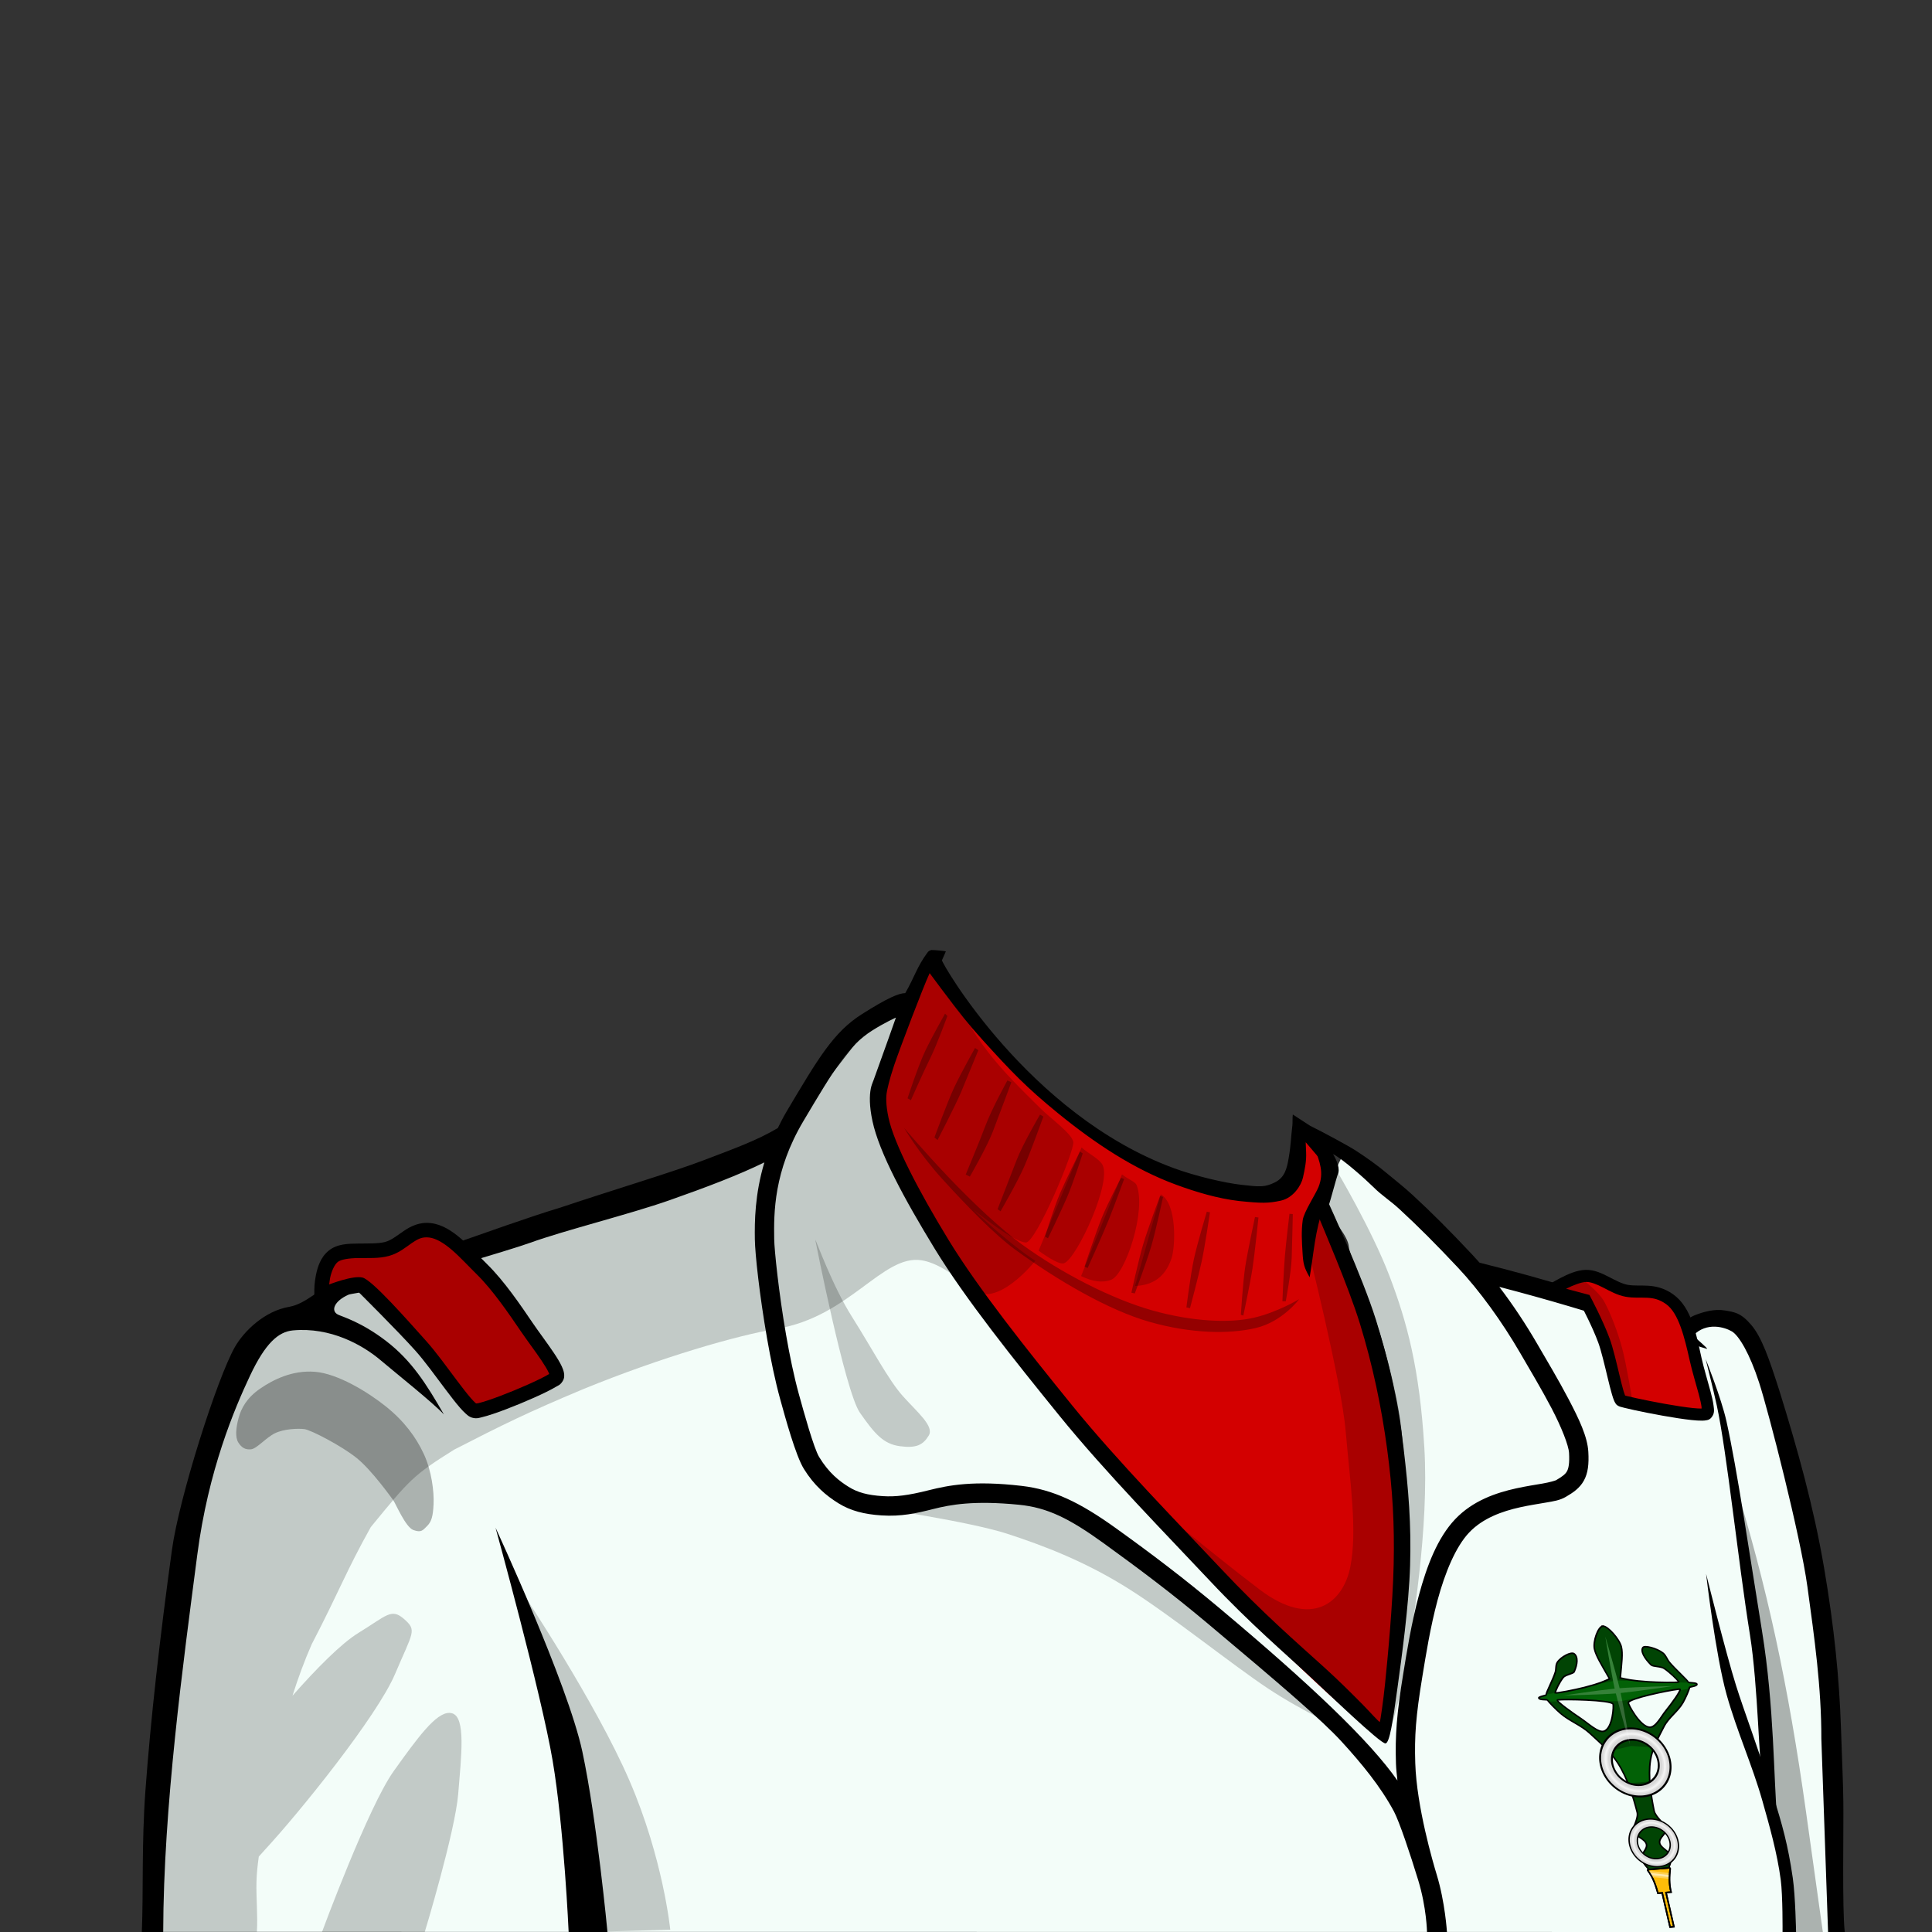 <?xml version="1.0" encoding="UTF-8" standalone="no"?>
<!-- Created with Inkscape (http://www.inkscape.org/) -->

<svg
   width="400"
   height="400"
   viewBox="0 0 400 400"
   version="1.1"
   id="svg1"
   xml:space="preserve"
   inkscape:version="1.3.2 (091e20e, 2023-11-25)"
   sodipodi:docname="TwokMedicalSmockFemale.svg"
   xmlns:inkscape="http://www.inkscape.org/namespaces/inkscape"
   xmlns:sodipodi="http://sodipodi.sourceforge.net/DTD/sodipodi-0.dtd"
   xmlns="http://www.w3.org/2000/svg"
   xmlns:svg="http://www.w3.org/2000/svg"><rect x="0" y="0" width="400" height="400" fill="#333333" stroke="none"/><sodipodi:namedview
     id="namedview1"
     pagecolor="#ffffff"
     bordercolor="#666666"
     borderopacity="1.0"
     inkscape:showpageshadow="2"
     inkscape:pageopacity="0.0"
     inkscape:pagecheckerboard="0"
     inkscape:deskcolor="#d1d1d1"
     inkscape:document-units="px"
     inkscape:zoom="5.19"
     inkscape:cx="371.09827"
     inkscape:cy="339.49904"
     inkscape:window-width="2128"
     inkscape:window-height="1251"
     inkscape:window-x="2352"
     inkscape:window-y="25"
     inkscape:window-maximized="0"
     inkscape:current-layer="layer2"
     showgrid="false" /><defs
     id="defs1" /><g
     inkscape:groupmode="layer"
     id="layer2"
     inkscape:label="Uniform Variant"><path
       d="m 189.529,250.038 c 7.676,14.422 11.346,18.983 21.506,31.42 l 19.296,24.116 c 0,0 46.267,57.053 57.003,54.785 0,0 3.724,-37.518 3.983,-49.467 0.259,-11.949 -5.357,-32.493 -6.288,-36.014 -0.931,-3.52 -7.594,-17.353 -8.982,-21.039 -1.388,-3.688 -2.467,-4.89 -2.467,-4.89 l 3.474,-6.216 -7.152,-8.693 -0.185,0.152 -1.428,11.555 -5.225,2.259 -3.297,-0.307 -3.199,-0.54 c -10.873,-1.412 -26.224,-10.253 -35.261,-16.891 -10.011,-8.518 -21.12,-21.072 -28.22,-32.47 -2.682,5.337 -3.709,9.089 -5.897,15.124 -3.835,10.574 -7.215,12.195 -4.855,20.314 1.255,2.113 1.317,3.229 3.261,5.578"
       style="fill:#d30000;fill-opacity:1;fill-rule:nonzero;stroke:none;stroke-width:1.333"
       id="path283406"
       sodipodi:nodetypes="cccczzcccccccccccscc" /><path
       id="path283350"
       style="fill:#f3fdf9;fill-opacity:1;fill-rule:nonzero;stroke:none;stroke-width:1.333"
       d="m 181.812,224.463 c 2.302,-4.146 6.466,-14.299 6.346,-16.009 -0.083,-1.183 -5.321,2.348 -6.537,2.87 -2.6,1.118 -16.882,21.607 -18.269,22.333 -8.608,4.501 -17.415,6.875 -31.688,15.058 -16.347,4.407 -44.528,13.603 -56.77,17.49 -12.242,3.887 -16.063,6.1 -19.564,8.227 -13.77,16.453 -14.431,36.594 -17.4,53.391 -2.121,11.892 -2.523,23.354 -4.053,37.848 -1.993,13.076 -2.627,24.691 -1.938,34.297 L 380.837,400 c -0.725,-10.36 -1.175,-20.885 -1.112,-31.32 0.057,-5.533 1.219,-17.812 -1.062,-25.49 -1.221,-4.105 -2.205,-14.432 -3.423,-18.538 -4.572,-18.132 -6.353,-33.312 -14.736,-48.036 -0.464,-0.815 -3.386,-3.84 -5.802,-3.403 -2.394,0.432 -5.463,3.615 -6.292,3.194 -3.161,-1.608 -6.229,-1.873 -12.152,-4.085 -9.042,-3.377 -21.07,-6.977 -33.669,-10.824 -1.587,-1.734 -9.499,-10.331 -13.24,-13.505 -3.741,-3.174 -6.017,-5.359 -11.559,-8.384 0,0 -3.971,7.37 -2.583,11.057 0.853,2.269 3.895,5.148 4.069,7.532 0.213,2.889 6.784,14.104 10.31,33.956 3.526,19.851 -0.917,64.032 -4.377,65.827 -3.46,1.795 -45.25,-41.782 -50.118,-48.937 -4.869,-7.155 -21.981,-26.579 -21.981,-26.579 -12.731,-16.403 -15.244,-19.897 -21.757,-33.524 -5.39,-9.473 -7.451,-12.901 -8.029,-15.818 -0.675,-2.333 -1.649,-6.227 -1.512,-8.66 z"
       sodipodi:nodetypes="csssczccccczccssssczccczzzcczc" /><path
       d="m 274.79,241.134 c 0.436,0.698 0.823,1.49 1.077,2.662 0.684,3.148 -0.621,3.374 -1.812,6.27 -1.782,4.334 -2.092,9.805 -2.908,14.378 -1.182,-2.07 -1.334,-2.829 -1.47,-5.104 -0.139,-2.317 -0.28,-4.377 0.039,-6.727 0.227,-1.673 2.684,-5.388 3.27,-6.862 1.184,-2.969 0.253,-5.169 -0.789,-8.012 0.282,0.282 0.48,0.26 0.818,0.481 0.544,1.24 1.201,1.995 1.775,2.915"
       style="fill:#000000;fill-opacity:1;fill-rule:nonzero;stroke:none;stroke-width:1.333"
       id="path283442"
       sodipodi:nodetypes="cccccccccc" /><path
       id="path283466"
       style="fill:#000000;fill-opacity:1;fill-rule:nonzero;stroke:none;stroke-width:1.333"
       d="m 192.826,196.691 c -0.264,0.062 -0.51,0.197 -0.713,0.398 -2.283,3.062 -2.74,5.148 -4.691,8.529 -1.32,-0.002 -3.722,1.016 -9.032,4.388 -5.834,3.704 -9.035,9.184 -15.482,20.031 -0.708,1.191 -1.303,2.356 -1.869,3.512 -4.336,2.58 -9.095,4.276 -15.186,6.605 -6.629,2.536 -17.882,5.862 -29.895,9.883 -12.356,3.701 -36.801,13.255 -46.025,14.996 -3.576,1.581 -6.536,4.895 -10.012,5.521 -5.151,0.857 -9.432,5.066 -11.297,8.342 -3.672,6.451 -11.524,31.129 -13.018,41.938 -2.479,17.947 -4.423,35.177 -5.504,49.967 -0.801,10.965 -0.394,21 -0.74,29.199 h 4.428 c 0.059,-25.923 4.111,-55.474 7.055,-78.102 2.279,-17.522 7.717,-30.279 10.922,-37.08 3.161,-6.707 5.861,-9.095 8.875,-9.373 7.801,-0.72 14.431,3.01 18.162,6.176 3.208,2.722 10.561,8.55 13.1,11.217 -3.599,-6.234 -6.653,-11.14 -12.031,-15.25 -5.108,-3.904 -9.016,-4.98 -9.895,-5.414 -1.581,-0.781 -0.77,-2.827 2.193,-4.129 0.377,-0.166 3.402,-0.549 5.236,-1.076 8.539,-2.455 27.934,-8.06 32.318,-9.652 7.056,-2.563 20.619,-5.918 28.881,-8.82 7.634,-2.682 14.396,-5.257 19.648,-7.838 -1.993,6.682 -2.023,12.306 -1.971,15.922 0.045,3.087 0.974,11.575 2.512,20.432 0.769,4.428 1.69,8.893 2.744,12.707 1.054,3.814 3.191,11.643 4.893,14.395 2.15,3.477 4.618,5.543 7.15,7.117 2.533,1.574 5.385,2.291 8.947,2.518 4.087,0.26 7.135,-0.428 10.696,-1.326 3.561,-0.898 8.375,-1.807 17.726,-0.883 5.887,0.582 10.416,2.8 17.694,8.071 7.297,5.285 13.873,10.205 21.398,16.519 14.969,12.561 23.666,20.007 27.727,24.453 4.06,4.446 8.015,9.205 10.838,14.469 1.122,2.144 3.296,8.592 5.021,14.238 1.726,5.648 1.818,10.711 1.818,10.711 h 4.127 c 0,0 -0.377,-6.173 -2.12,-11.879 -0.718,-2.349 -4.149,-14.004 -4.439,-23.051 -0.181,-5.633 0.103,-9.672 1.475,-18.004 0.693,-4.213 1.621,-10.148 3.154,-15.814 1.534,-5.666 3.742,-11.03 6.535,-13.971 2.816,-2.964 6.794,-4.388 10.57,-5.223 1.888,-0.418 3.704,-0.687 5.287,-0.963 1.583,-0.275 2.882,-0.451 4.139,-1.182 1.489,-0.866 2.868,-1.785 3.742,-3.359 0.874,-1.574 1.071,-3.462 0.928,-5.979 -0.179,-3.146 -1.94,-6.801 -4.051,-10.838 -2.111,-4.037 -4.649,-8.267 -6.57,-11.578 -2.361,-4.069 -5.024,-8.071 -7.809,-11.727 10.248,2.67 18.915,5.272 29.924,8.82 2.169,0.846 7.446,2.39 8.285,2.592 0.355,0.086 4.803,1.43 4.803,1.43 0.137,-0.155 -1.995,-1.906 -2.879,-2.768 2.816,-2.895 6.551,-1.717 8.02,-0.854 1.468,0.863 3.705,4.628 5.648,10.631 1.944,6.002 8.534,31.616 9.986,42.203 1.453,10.588 2.913,20.889 2.887,31.492 0.297,8.524 1.096,31.496 1.393,40.02 h 3.457 c -0.553,-4.432 -0.219,-22.155 -0.295,-26.945 -0.076,-4.791 -0.15,-5.173 -0.492,-15.285 -0.342,-10.112 -1.375,-20.84 -3.527,-33.35 -2.152,-12.509 -5.417,-24.241 -9.193,-36.395 -2.19,-6.861 -3.701,-11.179 -5.852,-13.709 -2.15,-2.53 -3.454,-2.655 -5.516,-3.008 -2.062,-0.352 -4.4,0.282 -6.186,1.002 -1.053,0.424 -2.321,1.359 -3.229,2.084 -12.561,-5.054 -27.53,-9.541 -41.328,-12.973 -0.528,-0.598 -1.057,-1.186 -1.586,-1.748 -4.664,-4.958 -8.218,-8.525 -12.227,-12.225 -1.893,-1.748 -3.336,-2.832 -5.351,-4.52 -2.044,-1.713 -4.065,-3.149 -6.436,-4.696 -1.546,-1.008 -6.962,-3.921 -9.466,-5.148 l -3.59,-2.336 c -0.101,0.801 -0.025,1.688 -0.084,2.176 -0.346,2.831 -0.285,3.975 -0.768,6.805 -0.38,2.227 -0.816,4.06 -2.883,5.081 -2.067,1.021 -3.109,0.918 -6.809,0.505 -3.699,-0.413 -9.71,-1.848 -14.152,-3.484 -30.022,-11.057 -48.126,-42.611 -47.945,-43.024 l 0.805,-1.838 c -0.273,-0.091 -1.849,-0.236 -2.225,-0.25 z m 2.352,8.411 c 3.459,4.608 5.256,6.895 8.282,10.236 5.839,6.447 9.053,9.822 15.594,15.147 7.656,6.233 15.722,11.597 24.512,14.82 4.121,1.512 8.538,2.826 12.896,3.344 4.817,0.495 6.091,0.492 8.693,-0.062 2.603,-0.554 4.25,-3.159 4.607,-4.773 0.402,-1.816 0.733,-3.379 0.656,-5.224 l -0.087,-2.105 5.055,5.916 0.258,4.094 c 0,0 -2.929,4.642 -2.496,5.771 0.433,1.129 6.035,14.045 8.423,21.82 2.624,8.545 4.449,17.221 5.614,25.875 1.169,8.685 1.539,15.677 1.36,23.934 -0.178,8.222 -1.227,19.277 -1.802,24.873 -0.326,3.172 -0.96,7.63 -1.066,7.734 -0.123,0.122 -2.203,-2.228 -3.457,-3.5 -2.253,-2.285 -5.161,-5.182 -8.051,-7.795 -5.69,-5.147 -12.872,-11.364 -21.291,-20.338 -8.507,-9.068 -21.497,-22.306 -30.848,-33.832 -9.428,-11.621 -19.476,-24.229 -25.619,-34.285 -6.21,-10.165 -11.311,-19.965 -12.459,-25.355 -0.597,-2.802 -0.504,-4.479 -0.332,-5.365 0.086,-0.443 0.435,-2.306 1.499,-5.465 1.172,-3.48 6.033,-16.276 7.355,-19.09 0,0 2.305,3.099 2.7,3.626 z m -14.354,18.621 c -0.151,0.412 -0.397,0.939 -0.537,1.66 -0.28,1.443 -0.323,3.582 0.346,6.723 1.383,6.495 6.606,16.146 12.881,26.418 6.342,10.381 16.441,23.018 25.881,34.654 9.518,11.732 22.553,25.006 31.008,34.018 8.543,9.106 15.927,15.339 21.49,20.533 2.498,2.333 13.99,13.401 14.97,13.23 0.853,-0.149 1.506,-4.523 2.458,-11.433 0.834,-6.054 2.377,-17.141 2.623,-25.443 0.251,-8.45 -0.31,-15.502 -1.368,-24.423 -1.042,-8.784 -2.885,-17.414 -5.702,-26.4 -2.783,-8.876 -9.696,-23.937 -9.696,-23.937 0.129,-0.279 1.637,-5.838 1.745,-6.042 0.632,-1.212 -0.125,-2.989 -0.932,-4.344 2.069,1.064 6.676,5.181 8.329,6.81 1.79,1.803 3.401,2.724 5.478,4.641 3.933,3.63 7.399,7.11 12.025,12.027 4.505,4.789 9.146,11.21 12.943,17.754 1.945,3.352 4.452,7.538 6.484,11.424 2.033,3.886 3.515,7.661 3.604,9.213 0.124,2.182 -0.106,3.221 -0.432,3.809 -0.326,0.587 -0.92,1.065 -2.256,1.842 -0.156,0.091 -1.311,0.438 -2.814,0.699 -1.503,0.261 -3.407,0.543 -5.467,0.998 -4.12,0.911 -8.951,2.525 -12.605,6.373 -3.678,3.872 -5.884,9.73 -7.494,15.682 -1.611,5.951 -2.554,12.029 -3.242,16.209 -1.392,8.454 -1.713,12.947 -1.525,18.783 0.033,1.032 0.179,2.252 0.303,3.436 -5.732,-8.214 -17.947,-19.831 -36.703,-35.57 -7.572,-6.354 -14.183,-11.355 -21.636,-16.705 -7.453,-5.349 -12.948,-7.97 -19.487,-8.729 -9.858,-1.144 -15.029,-0.151 -19.245,0.912 -4.216,1.063 -6.803,1.384 -9.463,1.215 -3.186,-0.203 -5.21,-0.755 -7.09,-1.924 -1.88,-1.168 -4.069,-2.829 -6.098,-6.168 -1.128,-1.857 -3.202,-9.399 -4.201,-13.014 -0.999,-3.615 -1.904,-7.98 -2.658,-12.324 -1.508,-8.688 -2.42,-17.508 -2.453,-19.807 -0.078,-5.359 -0.13,-14.025 6.061,-24.441 6.448,-10.849 9.311,-15.6 14.189,-18.697 2.679,-1.701 4.949,-2.703 4.949,-2.703 0,0 -2.451,6.989 -4.66,13.043 z"
       sodipodi:nodetypes="cccsscscccsssccsssscsssssscsssssssssszcsccssssssssssssccsccssscccssscsssccssssccsssssccccsssccsssccccsssscsssssssscsssssssssssscccsssssssssssssscsssssssssssscss" /><path
       style="fill:#000000;fill-opacity:1;stroke:none;stroke-width:1px;stroke-linecap:butt;stroke-linejoin:miter;stroke-opacity:1"
       d="m 353.138,281.382 c 0,0 3.239,8.064 4.312,12.9 2.247,10.127 4.718,27.184 7.366,43.471 2.531,15.569 2.385,30.606 3.135,38.903 C 369.698,395.964 369.579,400 369.579,400 h 1.6 c 0,0 -3.164,-18.766 -6.188,-30.806 -0.823,-3.277 -0.968,-20.021 -2.688,-30.762 -2.498,-15.591 -4.739,-37.637 -6.862,-47.468 -0.653,-3.023 -2.303,-9.583 -2.303,-9.583 z"
       id="path21859"
       sodipodi:nodetypes="csssccsssc" /><path
       id="path21908"
       style="color:#000000;fill:#000000;fill-opacity:0.3;-inkscape-stroke:none"
       d="m 266.971,251.305 c 0,0 -0.709,5.861 -0.959,8.884 -0.251,3.023 -0.503,9.211 -0.503,9.211 l 0.691,0.016 c 0,0 1.138,-6.037 1.235,-9.063 0.101,-3.179 0.229,-8.991 0.229,-8.991 z m -7.141,0.669 c 0,0 -1.541,7.212 -2.015,10.277 -0.474,3.065 -0.911,9.951 -0.911,9.951 l 0.514,0.179 c 0,0 1.425,-6.702 1.898,-9.767 0.474,-3.064 1.236,-10.542 1.236,-10.542 z m -9.977,-1.103 c 0,0 -1.977,6.599 -2.674,9.832 -0.697,3.232 -1.548,9.979 -1.548,9.979 l 0.743,0.169 c 0,0 1.726,-6.458 2.423,-9.69 0.697,-3.232 1.715,-10.16 1.715,-10.16 z m -9.676,-3.249 c 0,0 -2.526,6.742 -3.502,10.03 -0.975,3.287 -2.433,9.988 -2.433,9.988 l 0.706,0.152 c 0,0 2.414,-6.417 3.389,-9.705 0.975,-3.288 2.461,-10.272 2.461,-10.272 z m -8.077,-3.765 c 0,0 -2.808,5.327 -4.034,8.392 -1.226,3.065 -3.531,9.997 -3.531,9.997 l 0.645,0.282 c 0,0 3.139,-6.907 4.365,-9.971 1.226,-3.064 3.199,-8.457 3.199,-8.457 z m -8.515,-5.458 c 0,0 -2.865,5.765 -4.118,8.662 -1.254,2.897 -3.111,8.973 -3.111,8.973 l 0.622,0.335 c 0,0 2.683,-5.567 3.937,-8.465 1.254,-2.898 3.252,-9.089 3.252,-9.089 z m -8.26,-7.635 c 0,0 -3.557,6.062 -4.856,9.444 -1.246,3.245 -3.928,10.129 -3.928,10.129 l 0.609,0.452 c 0,0 3.6,-6.223 4.97,-9.417 1.492,-3.478 3.898,-10.195 3.898,-10.195 z m -6.748,-7.075 c 0,0 -3.215,5.812 -4.557,9.392 -1.2,3.2 -4.078,10.101 -4.078,10.101 l 0.852,0.426 c 0,0 3.514,-6.086 4.74,-9.273 1.417,-3.685 3.856,-10.263 3.856,-10.263 z m -6.71,-6.716 c 0,0 -2.984,5.32 -4.326,8.205 -1.453,3.124 -4.073,10.315 -4.073,10.315 l 0.644,0.544 c 0,0 3.795,-7.37 4.833,-9.831 0.787,-1.868 3.608,-8.773 3.608,-8.773 z m -6.209,-7.109 c 0,0 -2.704,4.793 -4.06,7.635 -1.519,3.184 -3.7,9.89 -3.7,9.89 l 0.694,0.401 c 0,0 2.512,-5.697 4.044,-8.785 1.381,-2.783 3.509,-8.656 3.509,-8.656 z"
       sodipodi:nodetypes="csccscccsccscccsccscccsccscccsccscccsccscccsccscccsccscccsccscccsccscc" /><path
       style="fill:#000000;fill-opacity:1;stroke:none;stroke-width:1px;stroke-linecap:butt;stroke-linejoin:miter;stroke-opacity:1"
       d="m 102.6,316.312 c 0,0 9.466,34.291 11.82,48.227 C 116.775,378.475 117.731,400 117.731,400 h 8.038 c 0,0 -2.183,-23.234 -5.201,-37.352 -3.018,-14.119 -17.967,-46.336 -17.967,-46.336 z"
       id="path24240"
       sodipodi:nodetypes="czcczc" /><path
       style="fill:#000000;fill-opacity:0.3;stroke:none;stroke-width:1px;stroke-linecap:butt;stroke-linejoin:miter;stroke-opacity:1"
       d="m 49.352,298.674 c -0.688,-1.078 -0.514,-3.032 0.041,-5.084 0.554,-2.052 1.722,-4.2 4.434,-6.067 2.712,-1.867 6.67,-3.875 11.367,-3.51 4.697,0.365 10.943,4.165 14.71,7.188 3.767,3.023 6.24,6.356 7.857,9.863 1.616,3.506 2.129,7.823 2.006,10.364 -0.123,2.541 -0.433,3.61 -1.337,4.513 -0.905,0.903 -1.207,1.424 -2.842,0.836 -1.635,-0.588 -3.678,-5.516 -4.179,-6.185 -0.501,-0.669 -4.427,-6.181 -7.522,-8.693 -3.095,-2.511 -9.528,-5.851 -10.866,-6.018 -1.337,-0.167 -4.291,-0.05 -6.133,0.875 -1.842,0.924 -3.734,3.179 -4.9,3.304 -1.166,0.125 -1.947,-0.308 -2.636,-1.386 z"
       id="path26498"
       sodipodi:nodetypes="zzzzzzzzzzzzzzz" /><path
       style="fill:#000000;fill-opacity:0.2;stroke:none;stroke-width:1px;stroke-linecap:butt;stroke-linejoin:miter;stroke-opacity:1"
       d="m 108.265,329.882 c 0,0 15.055,22.577 22.057,38.773 7.002,16.196 8.449,30.872 8.449,30.872 L 121.986,400 c 0,0 -6.147,-41.371 -6.147,-43.262 0,-1.891 -7.575,-26.856 -7.575,-26.856 z"
       id="path29511"
       sodipodi:nodetypes="czccsc" /><path
       style="fill:#000000;fill-opacity:0.3;stroke:none;stroke-width:1px;stroke-linecap:butt;stroke-linejoin:miter;stroke-opacity:1"
       d="m 358.865,305.91 c 6.968,22.409 11.387,43.035 15.041,69.142 1.164,8.316 2.328,16.632 3.492,24.947 h -6.553 l -5.423,-44.309 z"
       id="path30301"
       sodipodi:nodetypes="cscccc" /><path
       style="fill:#d30000;stroke:none;stroke-width:3;stroke-linecap:butt;stroke-linejoin:miter;stroke-dasharray:none;stroke-opacity:1;fill-opacity:1"
       d="m 66.577,266.963 c 0,0 0.01,-4.892 2.402,-6.847 2.392,-1.955 7.814,-0.598 11.175,-1.541 3.361,-0.943 5.031,-4.303 8.863,-3.854 3.832,0.449 7.394,4.748 10.79,8.092 3.396,3.344 6.7,8.196 9.249,11.946 2.548,3.75 6.961,9.141 6.166,10.405 -0.795,1.263 -15.249,7.297 -16.956,6.936 -1.706,-0.36 -7.194,-9.049 -11.175,-13.487 C 83.109,274.174 74.374,265.511 74.374,265.511 Z"
       id="path5"
       sodipodi:nodetypes="czzzzzzzzcc" /><path
       style="color:#000000;fill:#000000;-inkscape-stroke:none"
       d="m 89.191,253.23 c -2.371,-0.278 -4.223,0.692 -5.631,1.656 -1.408,0.964 -2.516,1.88 -3.812,2.244 -1.298,0.364 -3.426,0.31 -5.562,0.334 -2.136,0.024 -4.399,0.053 -6.156,1.49 -1.67,1.365 -2.283,3.389 -2.617,5.016 -0.334,1.627 -0.334,2.988 -0.334,2.988 l -0.004,1.809 1.777,-0.33 7.006,-1.307 c 0.69,0.686 8.382,8.321 12.117,12.484 1.895,2.112 4.261,5.382 6.357,8.172 1.048,1.395 2.03,2.67 2.898,3.664 0.434,0.497 0.837,0.923 1.242,1.277 0.405,0.354 0.752,0.686 1.482,0.84 0.837,0.177 1.213,-0.003 1.844,-0.152 0.631,-0.15 1.368,-0.371 2.197,-0.646 1.659,-0.552 3.674,-1.322 5.662,-2.143 1.988,-0.821 3.943,-1.691 5.482,-2.451 0.769,-0.38 1.433,-0.73 1.967,-1.051 0.534,-0.321 0.881,-0.365 1.383,-1.162 0.394,-0.626 0.361,-1.244 0.275,-1.721 -0.086,-0.476 -0.248,-0.898 -0.451,-1.338 -0.406,-0.881 -0.994,-1.828 -1.676,-2.846 -1.363,-2.035 -3.106,-4.324 -4.342,-6.143 -2.549,-3.751 -5.872,-8.66 -9.438,-12.172 -1.656,-1.631 -3.41,-3.563 -5.303,-5.197 -1.893,-1.634 -3.953,-3.034 -6.365,-3.316 z m -0.35,2.98 c 1.42,0.166 3.059,1.142 4.754,2.605 1.695,1.464 3.418,3.353 5.158,5.066 3.225,3.176 6.513,7.97 9.061,11.719 1.312,1.931 3.051,4.213 4.332,6.127 0.641,0.957 1.166,1.829 1.443,2.432 0.073,0.158 0.08,0.214 0.117,0.322 -0.094,0.085 0.01,-0.023 -0.145,0.07 -0.416,0.25 -1.026,0.576 -1.75,0.934 -1.448,0.715 -3.361,1.567 -5.299,2.367 -1.938,0.8 -3.907,1.551 -5.463,2.068 -0.778,0.259 -1.456,0.46 -1.945,0.576 -0.489,0.116 -0.939,0.048 -0.529,0.135 0.303,0.064 0.109,0.045 -0.129,-0.162 -0.237,-0.208 -0.575,-0.554 -0.957,-0.992 -0.765,-0.875 -1.725,-2.117 -2.76,-3.494 -2.069,-2.754 -4.437,-6.047 -6.523,-8.373 -4.062,-4.528 -11.158,-12.599 -13.153,-13.105 -1.995,-0.506 -6.903,1.43 -6.903,1.43 0.037,-0.265 0.138,-1.064 0.199,-1.362 0.269,-1.308 0.856,-2.707 1.578,-3.297 0.634,-0.519 2.28,-0.79 4.293,-0.812 2.013,-0.022 4.275,0.132 6.338,-0.447 2.064,-0.579 3.472,-1.815 4.697,-2.654 1.225,-0.839 2.124,-1.324 3.586,-1.152 z"
       id="path4"
       sodipodi:nodetypes="ssssssccccssssscssssssssssssssssssscssssscsssszccssssss" /><path
       id="path283456"
       style="opacity:0.2;fill:#000000;fill-opacity:1;fill-rule:nonzero;stroke:none;stroke-width:1.333"
       d="m 193.294,197.885 c -4.417,8.667 -5.088,9.744 -5.66,10.269 0,0 -3.589,1.772 -9.147,5.531 -4.654,3.148 -8.511,8.335 -9.586,9.862 -0.933,1.325 -3.104,9.205 -4.702,10.145 -12.35,7.264 -55.895,21.63 -67.541,25.111 -1.569,0.469 -4.973,-3.602 -7.454,-4.151 -2.351,-0.52 -6.894,2.649 -8.856,3.878 -1.485,0.929 -9.177,0.521 -10.782,1.324 -1.451,0.726 -1.853,8.477 -2.495,8.761 -6.939,2.888 -8.744,3.896 -11.648,6.503 -9.816,11.622 -9.895,21.503 -14.791,40.004 -3.949,17.256 -5.046,35.594 -6.633,50.428 -1.108,6.505 -0.997,8.399 -2.473,17.393 0.118,5.331 -0.859,8.657 -0.283,11.867 l 0.24,0.479 c 0.447,2.493 1.181,2.085 1.541,4.68 h 20.166 c 0.196,-3.433 -0.167,-7.002 -0.09,-10.297 0.042,-1.774 0.235,-3.53 0.482,-5.281 0.404,-0.464 0.823,-0.934 1.264,-1.41 7.255,-7.835 23.254,-27.691 26.951,-36.406 3.697,-8.715 4.564,-8.992 1.891,-11.348 -2.673,-2.355 -3.583,-0.757 -9.455,2.836 -3.628,2.22 -8.837,7.531 -13.672,13.014 1.147,-3.628 2.456,-7.188 3.973,-10.648 5.683,-10.92 7.045,-14.963 12.229,-24.254 8.062,-9.835 8.68,-10.665 17.275,-16.047 9.831,-5.058 15.434,-7.809 26.709,-12.521 16.215,-6.638 32.076,-11.179 40.027,-12.486 15.115,-2.486 21.944,-15.405 29.971,-14.199 2.86,0.43 6.294,2.493 10.411,5.958 5.161,4.343 13.207,-5.861 13.207,-5.861 0,0 -4.665,-2.788 -12.878,-10.618 3.89,3.128 8.864,6.729 10.886,6.85 2.102,0.126 10.148,-19.062 9.845,-20.812 -0.303,-1.75 -4.642,-4.835 -6.65,-6.814 -8.344,-8.224 -14.33,-14.062 -19.35,-26.794 z m 30.629,39.689 -8.891,21.371 c 2.462,1.759 4.435,2.902 5.291,2.584 2.648,-0.991 10.236,-17.37 7.781,-20.619 -0.899,-1.191 -2.558,-1.937 -4.182,-3.336 z m 8.369,5.57 -8.463,21.055 c 2.268,1.092 4.331,1.483 6.217,0.768 2.976,-1.13 7.33,-14.378 5.285,-19.586 -0.292,-0.744 -1.587,-1.101 -3.039,-2.236 z m 8.025,4.119 -5.324,18.99 c 4.692,-0.183 6.587,-2.904 7.549,-5.693 0.816,-2.365 1.196,-11.296 -2.225,-13.297 z M 93.066,354.637 c -2.814,-0.078 -6.611,5.147 -11.551,12.051 C 76.246,374.051 66.666,400 66.666,400 h 21.277 c 0,0 6.296,-20.767 6.926,-28.617 0.63,-7.85 1.61,-15.804 -1.252,-16.658 -0.179,-0.053 -0.363,-0.083 -0.551,-0.088 z"
       sodipodi:nodetypes="csssssssscccccccccccsssscccccsssccssscccccscccsscccsccsccsscc" /><path
       style="color:#000000;fill:#000000;fill-opacity:0.3;-inkscape-stroke:none"
       d="m 187.188,233.525 c 0,0 3.035,5.222 7.91,10.582 4.875,5.36 10.787,11.487 15.201,14.697 8.609,6.259 19.163,12.457 27.772,14.894 8.548,2.42 16.375,2.545 21.885,1.264 5.566,-1.294 9.022,-5.983 9.022,-5.983 0,0 -4.444,2.696 -9.379,3.843 -4.99,1.16 -12.794,0.816 -21.08,-1.529 -8.225,-2.328 -18.593,-7.575 -27.045,-13.72 -4.115,-2.992 -9.958,-8.427 -15.282,-14.04 -4.952,-5.221 -9.005,-10.007 -9.005,-10.007 z"
       id="path6"
       sodipodi:nodetypes="csssscssssc" /><path
       style="fill:#000000;fill-opacity:0.2;stroke:none;stroke-width:1px;stroke-linecap:butt;stroke-linejoin:miter;stroke-opacity:1"
       d="m 270.52,257.418 c 0,0 7.164,28.203 8.092,38.921 0.928,10.718 2.432,20.556 0.963,28.035 -1.469,7.478 -8,12.892 -18.786,4.721 -10.786,-8.172 -27.649,-22.351 -23.41,-18.497 4.239,3.854 25.048,26.975 25.048,26.975 l 24.597,22.261 c 0,0 1.943,-3.698 3.727,-13.328 1.784,-9.63 5.124,-30.429 4.143,-46.795 -0.982,-16.366 -3.573,-25.972 -7.225,-35.549 -3.652,-9.577 -10.955,-21.862 -10.955,-21.862 z"
       id="path7"
       sodipodi:nodetypes="czzzscczzzcc" /><path
       style="fill:#d30000;stroke:none;stroke-width:2.5;stroke-linecap:butt;stroke-linejoin:miter;stroke-dasharray:none;stroke-opacity:1;fill-opacity:1"
       d="m 321.002,267.245 c 0,0 4.495,-3.013 7.322,-3.083 2.827,-0.07 5.542,2.566 8.478,3.083 2.935,0.517 5.603,-0.576 8.863,1.734 3.26,2.31 4.331,7.693 5.395,12.428 1.064,4.735 2.312,11.272 2.312,11.272 l -17.726,-2.697 c 0,0 -2.225,-8.783 -3.565,-12.428 -1.34,-3.645 -3.854,-8.382 -3.854,-8.382 z"
       id="path9"
       sodipodi:nodetypes="czzzzcczcc" /><path
       style="color:#000000;fill:#000000;-inkscape-stroke:none"
       d="m 328.293,262.912 c -1.841,0.046 -3.718,0.91 -5.264,1.707 -1.546,0.797 -2.723,1.588 -2.723,1.588 l -2.291,1.535 2.664,0.711 6.66,1.775 c 0.258,0.492 2.356,4.457 3.568,7.756 0.613,1.668 1.321,4.681 1.949,7.289 0.314,1.304 0.612,2.511 0.893,3.459 0.14,0.474 0.272,0.88 0.422,1.234 0.075,0.177 0.152,0.34 0.264,0.516 0.111,0.176 0.227,0.394 0.629,0.605 0.285,0.15 0.365,0.149 0.551,0.203 0.186,0.054 0.41,0.113 0.678,0.18 0.535,0.133 1.239,0.296 2.062,0.475 1.647,0.358 3.769,0.782 5.898,1.162 2.13,0.38 4.262,0.717 5.959,0.895 0.849,0.089 1.584,0.139 2.199,0.129 0.308,-0.005 0.583,-0.022 0.871,-0.08 0.288,-0.058 0.643,-0.084 1.051,-0.574 0.719,-0.865 0.542,-1.648 0.436,-2.494 -0.106,-0.846 -0.336,-1.81 -0.619,-2.879 -0.566,-2.138 -1.355,-4.676 -1.871,-6.971 -1.059,-4.712 -1.99,-10.409 -5.893,-13.174 -1.837,-1.302 -3.638,-1.68 -5.207,-1.768 -1.569,-0.087 -2.906,0.043 -4.162,-0.178 -1.175,-0.207 -2.501,-0.915 -3.928,-1.645 -1.427,-0.729 -2.985,-1.502 -4.797,-1.457 z m 0.062,2.5 c 1.015,-0.025 2.226,0.483 3.598,1.184 1.371,0.701 2.871,1.571 4.631,1.881 1.68,0.296 3.143,0.138 4.457,0.211 1.314,0.073 2.477,0.302 3.9,1.311 2.618,1.855 3.829,6.926 4.898,11.684 0.548,2.44 1.352,5.009 1.895,7.061 0.271,1.026 0.476,1.926 0.555,2.553 0.02,0.158 -7.3e-4,0.219 -0.008,0.33 -0.434,0.002 -1.053,-0.03 -1.809,-0.109 -1.587,-0.166 -3.684,-0.495 -5.779,-0.869 -2.095,-0.374 -4.193,-0.794 -5.807,-1.145 -0.807,-0.175 -1.494,-0.333 -1.99,-0.457 -0.188,-0.047 -0.317,-0.082 -0.443,-0.117 -0.082,-0.201 -0.189,-0.506 -0.307,-0.904 -0.252,-0.851 -0.545,-2.04 -0.857,-3.336 -0.624,-2.592 -1.309,-5.59 -2.035,-7.566 -1.393,-3.791 -3.922,-8.535 -3.922,-8.535 l -0.256,-0.482 -4.83,-1.287 c 1.397,-0.713 3.14,-1.38 4.109,-1.404 z"
       id="path8" /><path
       style="fill:#000000;fill-opacity:0.2;stroke:none;stroke-width:1px;stroke-linecap:butt;stroke-linejoin:miter;stroke-opacity:1"
       d="m 328.131,269.268 -6.84,-2.023 3.083,-2.312 2.408,-0.674 c 0,0 4.088,2.878 5.395,5.299 1.307,2.42 2.755,6.194 3.661,9.538 0.906,3.344 2.119,10.886 2.119,10.886 l -2.697,-0.385 c 0,0 -2.601,-9.056 -2.697,-10.308 -0.096,-1.252 -4.432,-10.019 -4.432,-10.019 z"
       id="path10"
       sodipodi:nodetypes="cccczzccscc" /><path
       style="fill:#000000;fill-opacity:0.2;stroke:none;stroke-width:1px;stroke-linecap:butt;stroke-linejoin:miter;stroke-opacity:1"
       d="m 168.786,256.647 c 0,0 6.163,31.418 9.249,35.838 3.085,4.42 4.867,6.475 8.285,6.936 3.418,0.461 4.804,-0.275 5.973,-2.216 1.169,-1.941 -2.401,-4.835 -5.395,-8.189 -2.994,-3.354 -6.44,-9.967 -10.501,-16.378 -4.061,-6.411 -7.443,-15.885 -7.611,-15.992 z"
       id="path11"
       sodipodi:nodetypes="czzzzzc" /><path
       style="fill:#000000;fill-opacity:0.2;stroke:none;stroke-width:1px;stroke-linecap:butt;stroke-linejoin:miter;stroke-opacity:1"
       d="m 181.118,312.139 24.277,-3.083 14.258,1.541 24.663,18.882 34.297,28.902 c 0,0 -8.801,-3.948 -16.185,-8.863 -7.384,-4.915 -19.555,-14.728 -28.516,-20.424 -8.961,-5.696 -17.693,-9.051 -25.434,-11.561 -7.741,-2.509 -27.36,-5.395 -27.36,-5.395 z"
       id="path12"
       sodipodi:nodetypes="ccccczzzc" /><g
       id="g11"
       transform="matrix(0.395,-0.035,0.09,0.39,226.37,303.043)"><path
         id="path5-1"
         style="fill:#026106;fill-opacity:1;stroke:#000000;stroke-width:0.8;stroke-linecap:butt;stroke-linejoin:miter;stroke-dasharray:none;stroke-opacity:1"
         d="m 242.4,107.955 v 0.018 c -2.549,0.198 -6.952,7.619 -6.969,11.588 -0.015,3.675 1.648,8.111 4.215,16.154 -3.227,1.098 -5.587,1.976 -13.852,3.314 -5.205,0.843 -14.988,1.836 -15.744,1.506 0.398,-1.244 3.358,-5.296 5.889,-7.658 1.508,-1.407 5.604,-1.451 6.344,-2.5 2.604,-3.693 3.915,-7.71 2.084,-9.408 -1.224,-1.135 -7.025,1.033 -9.566,3.758 -1.303,1.397 -1.342,3.468 -2.238,5.09 -2.119,3.836 -7.209,10.223 -7.369,11.289 -0.057,0.38 -4.267,0.568 -4.18,1.383 0.126,1.168 4.019,0.947 4.23,1.455 0.47,1.131 3.174,5.149 5.15,7.508 3.664,4.373 9.084,7.031 12.553,11.531 4.34,5.631 8.512,10.65 10.914,16.828 3.29,8.464 3.934,18.342 4.162,26.555 0.094,3.389 -4.368,7.84 -4.203,9.768 0.233,2.72 5.151,4.382 5.158,7.385 0.006,2.621 -3.834,4.429 -4.111,7.035 -0.262,2.464 2.486,6.299 2.486,6.299 h 5.047 0.1 5.047 c 0,0 2.749,-3.835 2.486,-6.299 -0.277,-2.606 -4.117,-4.414 -4.111,-7.035 0.007,-3.003 4.925,-4.665 5.158,-7.385 0.165,-1.928 -4.297,-6.378 -4.203,-9.768 0.228,-8.212 0.872,-18.091 4.162,-26.555 2.402,-6.178 6.573,-11.197 10.912,-16.828 3.468,-4.5 8.891,-7.159 12.555,-11.531 1.977,-2.359 4.681,-6.376 5.15,-7.508 0.211,-0.508 4.105,-0.287 4.23,-1.455 0.088,-0.815 -4.123,-1.003 -4.18,-1.383 -0.16,-1.066 -5.25,-7.453 -7.369,-11.289 -0.896,-1.622 -0.936,-3.693 -2.238,-5.09 -2.541,-2.725 -8.343,-4.893 -9.566,-3.758 -1.831,1.699 -0.522,5.715 2.082,9.408 0.74,1.049 4.836,1.093 6.344,2.5 2.531,2.362 5.493,6.415 5.891,7.658 -0.756,0.33 -10.541,-0.663 -15.746,-1.506 -8.265,-1.338 -10.622,-2.217 -13.85,-3.314 2.566,-8.043 4.23,-12.479 4.215,-16.154 -0.017,-3.969 -4.42,-11.39 -6.969,-11.588 v -0.018 c -0.016,8e-5 -0.034,0.009 -0.051,0.01 -0.016,-6.5e-4 -0.033,-0.01 -0.049,-0.01 z m -31.785,36.34 c 3.151,-0.179 26.801,2.341 27.826,4.674 0.341,0.776 -3.031,12.778 -7.908,13.748 -3.168,0.63 -7.207,-4.902 -10.441,-7.805 -3.575,-3.208 -10.167,-9.699 -9.82,-10.545 0.015,-0.037 0.134,-0.06 0.344,-0.072 z m 62.779,0 c 0.759,-0.022 1.204,-10e-4 1.234,0.072 0.347,0.846 -6.246,7.337 -9.82,10.545 -3.234,2.902 -7.273,8.435 -10.441,7.805 -4.878,-0.97 -8.249,-12.972 -7.908,-13.748 0.957,-2.177 21.623,-4.517 26.936,-4.674 z" /><path
         style="fill:#ffbd08;fill-opacity:1;stroke:#000000;stroke-width:0.8;stroke-linecap:butt;stroke-linejoin:miter;stroke-dasharray:none;stroke-opacity:1"
         d="m 236.916,236.741 10.777,0.092 c 0.757,-0.008 0.624,0.307 0.548,0.508 -1.308,3.772 -2.389,7.598 -2.298,12.159 l -2.643,1e-5 v 18.146 h -2 V 249.5 h -2.212 c -0.239,-4.219 -0.573,-8.367 -2.495,-12.24 -0.271,-0.307 0.161,-0.521 0.323,-0.519 z"
         id="path6-5"
         sodipodi:nodetypes="ccccccccccc" /><path
         id="rect6"
         style="fill:#000000;fill-opacity:0.3;fill-rule:evenodd;stroke-width:0.8;stroke-linecap:round;stroke-linejoin:round;stroke-miterlimit:20;stroke-opacity:0.5"
         d="m 242.4,107.955 v 0.018 c -2.549,0.198 -6.952,7.619 -6.969,11.588 -0.015,3.675 1.648,8.111 4.215,16.154 -2.492,0.848 -4.541,1.57 -9.117,2.469 l 10.664,-1.176 c 0.302,-9.204 1.277,-23.484 1.277,-23.484 0,0 0.864,14.175 1.139,23.432 l 12.328,1.51 c -5.614,-1.029 -7.948,-1.819 -10.684,-2.75 2.566,-8.043 4.23,-12.479 4.215,-16.154 -0.017,-3.969 -4.42,-11.39 -6.969,-11.588 v -0.018 c -0.016,8e-5 -0.034,0.009 -0.051,0.01 -0.016,-6.5e-4 -0.033,-0.01 -0.049,-0.01 z m -19.152,12.705 c -0.167,3.9e-4 -0.346,0.012 -0.535,0.033 -2.267,0.259 -6.006,1.99 -7.912,4.033 -1.303,1.397 -1.342,3.468 -2.238,5.09 -2.065,3.737 -6.913,9.857 -7.312,11.158 l 4.844,-0.535 c 0.49,-1.328 3.366,-5.248 5.846,-7.562 1.508,-1.407 5.604,-1.451 6.344,-2.5 2.604,-3.693 3.915,-7.71 2.084,-9.408 -0.229,-0.213 -0.619,-0.31 -1.119,-0.309 z m 38.344,0.002 c -0.143,0.002 -0.278,0.012 -0.4,0.031 -0.281,0.044 -0.505,0.134 -0.658,0.275 -1.831,1.699 -0.522,5.715 2.082,9.408 0.74,1.049 4.836,1.093 6.344,2.5 2.531,2.362 5.493,6.415 5.891,7.658 -0.167,0.073 -0.829,0.074 -1.732,0.033 l 8.773,1.074 c -1.062,-0.201 -2.155,-0.345 -2.184,-0.537 -0.16,-1.066 -5.25,-7.453 -7.369,-11.289 -0.896,-1.622 -0.936,-3.693 -2.238,-5.09 -2.085,-2.235 -6.362,-4.095 -8.508,-4.064 z" /><path
         id="rect9"
         style="fill-opacity:0.3;fill-rule:evenodd;stroke-width:0.8;stroke-linecap:round;stroke-linejoin:round;stroke-miterlimit:20;stroke-opacity:0.5"
         d="m 279.344,144.512 -4.906,0.441 c -1.102,1.869 -6.511,7.161 -9.629,9.959 -3.234,2.902 -7.273,8.435 -10.441,7.805 -4.878,-0.97 -8.249,-12.972 -7.908,-13.748 0.3,-0.682 2.635,-1.372 5.723,-2.014 l -9.5,0.854 -9.805,-0.824 c 3.011,0.633 5.27,1.314 5.564,1.984 0.341,0.776 -3.031,12.778 -7.908,13.748 -3.168,0.63 -7.207,-4.902 -10.441,-7.805 -3.046,-2.734 -8.248,-7.822 -9.516,-9.799 l -4.916,-0.414 c 0.899,1.598 3.041,4.731 4.734,6.752 3.664,4.373 9.084,7.031 12.553,11.531 2.747,3.565 5.424,6.886 7.631,10.41 l 12.112,-1.754 11.63,1.754 c 2.206,-3.524 4.883,-6.845 7.631,-10.41 3.468,-4.5 8.891,-7.159 12.555,-11.531 1.763,-2.104 4.02,-5.422 4.838,-6.939 z m -42.6,46.424 c 0.855,5.303 1.147,10.649 1.279,15.43 0.094,3.389 -4.368,7.84 -4.203,9.768 0.233,2.72 5.151,4.382 5.158,7.385 0.006,2.621 -3.834,4.429 -4.111,7.035 -0.262,2.464 2.486,6.299 2.486,6.299 h 5.047 0.1 5.047 c 0,0 2.749,-3.835 2.486,-6.299 -0.277,-2.606 -4.117,-4.414 -4.111,-7.035 0.007,-3.003 4.925,-4.665 5.158,-7.385 0.165,-1.928 -4.297,-6.378 -4.203,-9.768 0.133,-4.781 0.424,-10.127 1.279,-15.43 z"
         sodipodi:nodetypes="ccssscccsssccsscccssccsscsccccscsscc" /><g
         id="g2"><path
           id="path1"
           style="fill:#d8d8d8;fill-opacity:1;fill-rule:evenodd;stroke:#000000;stroke-width:1;stroke-linecap:round;stroke-linejoin:round;stroke-miterlimit:20;stroke-dasharray:none;stroke-opacity:1"
           d="m 242.965,162.402 a 18,18 0 0 0 -18,18 18,18 0 0 0 18,18 18,18 0 0 0 18,-18 18,18 0 0 0 -18,-18 z m 0,6.029 a 11.97,11.97 0 0 1 11.971,11.971 11.97,11.97 0 0 1 -11.971,11.969 11.97,11.97 0 0 1 -11.971,-11.969 11.97,11.97 0 0 1 11.971,-11.971 z" /><circle
           style="fill:none;fill-opacity:1;fill-rule:evenodd;stroke:#ffffff;stroke-width:2.568;stroke-linecap:round;stroke-linejoin:round;stroke-miterlimit:20;stroke-dasharray:none;stroke-opacity:0.3"
           id="circle2"
           cx="242.965"
           cy="180.402"
           r="15.171" /><circle
           style="fill:none;fill-opacity:1;fill-rule:evenodd;stroke:#ffffff;stroke-width:1.068;stroke-linecap:round;stroke-linejoin:round;stroke-miterlimit:20;stroke-dasharray:none;stroke-opacity:0.5"
           id="path2-0"
           cx="242.965"
           cy="180.402"
           r="15.171" /></g><g
         id="g4"
         transform="matrix(0.701,0,0,0.701,72.596,96.616)"><path
           id="path3"
           style="fill:#d8d8d8;fill-opacity:1;fill-rule:evenodd;stroke:#000000;stroke-width:1;stroke-linecap:round;stroke-linejoin:round;stroke-miterlimit:20;stroke-dasharray:none;stroke-opacity:1"
           d="m 242.965,162.402 a 18,18 0 0 0 -18,18 18,18 0 0 0 18,18 18,18 0 0 0 18,-18 18,18 0 0 0 -18,-18 z m 0,6.029 a 11.97,11.97 0 0 1 11.971,11.971 11.97,11.97 0 0 1 -11.971,11.969 11.97,11.97 0 0 1 -11.971,-11.969 11.97,11.97 0 0 1 11.971,-11.971 z" /><circle
           style="fill:none;fill-opacity:1;fill-rule:evenodd;stroke:#ffffff;stroke-width:2.353;stroke-linecap:round;stroke-linejoin:round;stroke-miterlimit:20;stroke-dasharray:none;stroke-opacity:0.3"
           id="circle3"
           cx="242.965"
           cy="180.402"
           r="15.171" /><circle
           style="fill:none;fill-opacity:1;fill-rule:evenodd;stroke:#ffffff;stroke-width:1.068;stroke-linecap:round;stroke-linejoin:round;stroke-miterlimit:20;stroke-dasharray:none;stroke-opacity:0.5"
           id="circle4"
           cx="242.965"
           cy="180.402"
           r="15.171" /></g><path
         id="path9-8"
         style="color:#000000;fill:#ffffff;fill-opacity:0.2;-inkscape-stroke:none"
         d="m 242.471,113.523 c 0,0 -1.325,19.343 -1.369,27.516 -8.567,0.095 -26.92,1.213 -26.92,1.213 0,0 18.496,1.265 26.943,1.359 0.154,9.232 1.199,27.223 1.199,27.223 0,0 1.179,-18.092 1.344,-27.227 9.018,-0.115 27.822,-1.209 27.822,-1.209 0,0 -18.875,-1.232 -27.797,-1.354 -0.049,-8.291 -1.223,-27.521 -1.223,-27.521 z" /><path
         id="rect10"
         style="fill:#ffffff;fill-opacity:0.3;fill-rule:evenodd;stroke:none;stroke-width:0.741;stroke-linecap:round;stroke-linejoin:round;stroke-miterlimit:20;stroke-dasharray:none;stroke-opacity:0.3"
         d="m 291.774,185.377 c 0.834,1.005 1.546,2.059 2.167,3.152 l 8.895,4.1e-4 c -0.049,-1.063 -0.045,-2.11 -0.013,-3.151 z"
         transform="matrix(0.98,0.201,-0.265,0.964,0,0)" /><path
         id="path11-4"
         style="fill:#ffffff;fill-opacity:0.5;fill-rule:evenodd;stroke:none;stroke-width:0.435;stroke-linecap:round;stroke-linejoin:round;stroke-miterlimit:20;stroke-dasharray:none;stroke-opacity:0.3"
         d="m 236.899,238.402 c 0.469,0.462 0.804,0.913 1.041,1.357 l 8.504,1.798 c 0.301,-0.32 0.647,-0.625 1.018,-0.922 z" /><path
         style="fill:none;fill-opacity:1;stroke:#000000;stroke-width:0.8;stroke-linecap:butt;stroke-linejoin:miter;stroke-dasharray:none;stroke-opacity:1"
         d="m 236.916,236.741 10.777,0.092 c 0.757,-0.008 0.624,0.307 0.548,0.508 -1.308,3.772 -2.389,7.598 -2.298,12.159 l -2.643,1e-5 v 18.146 h -2 V 249.5 h -2.212 c -0.239,-4.219 -0.573,-8.367 -2.495,-12.24 -0.271,-0.307 0.161,-0.521 0.323,-0.519 z"
         id="path10-9"
         sodipodi:nodetypes="ccccccccccc" /></g><path
       id="path1-0"
       style="color:#000000;display:inline;fill:#000000;-inkscape-stroke:none"
       d="m 353.23,325.85 c 0,0 1.941,16.783 4.254,25.033 2.11,7.525 5.301,14.575 7.363,21.832 1.558,5.484 3.099,10.945 3.834,16.469 0.438,3.287 0.377,10.816 0.377,10.816 h 2.799 c 0,0 -0.133,-7.425 -0.684,-11.22 -0.991,-6.825 -2.193,-11.059 -4.016,-16.852 -3.207,-10.188 -6.005,-17.493 -7.728,-22.961 -2.083,-6.611 -6.199,-23.117 -6.199,-23.117 z"
       sodipodi:nodetypes="csssccsssc" /></g></svg>

